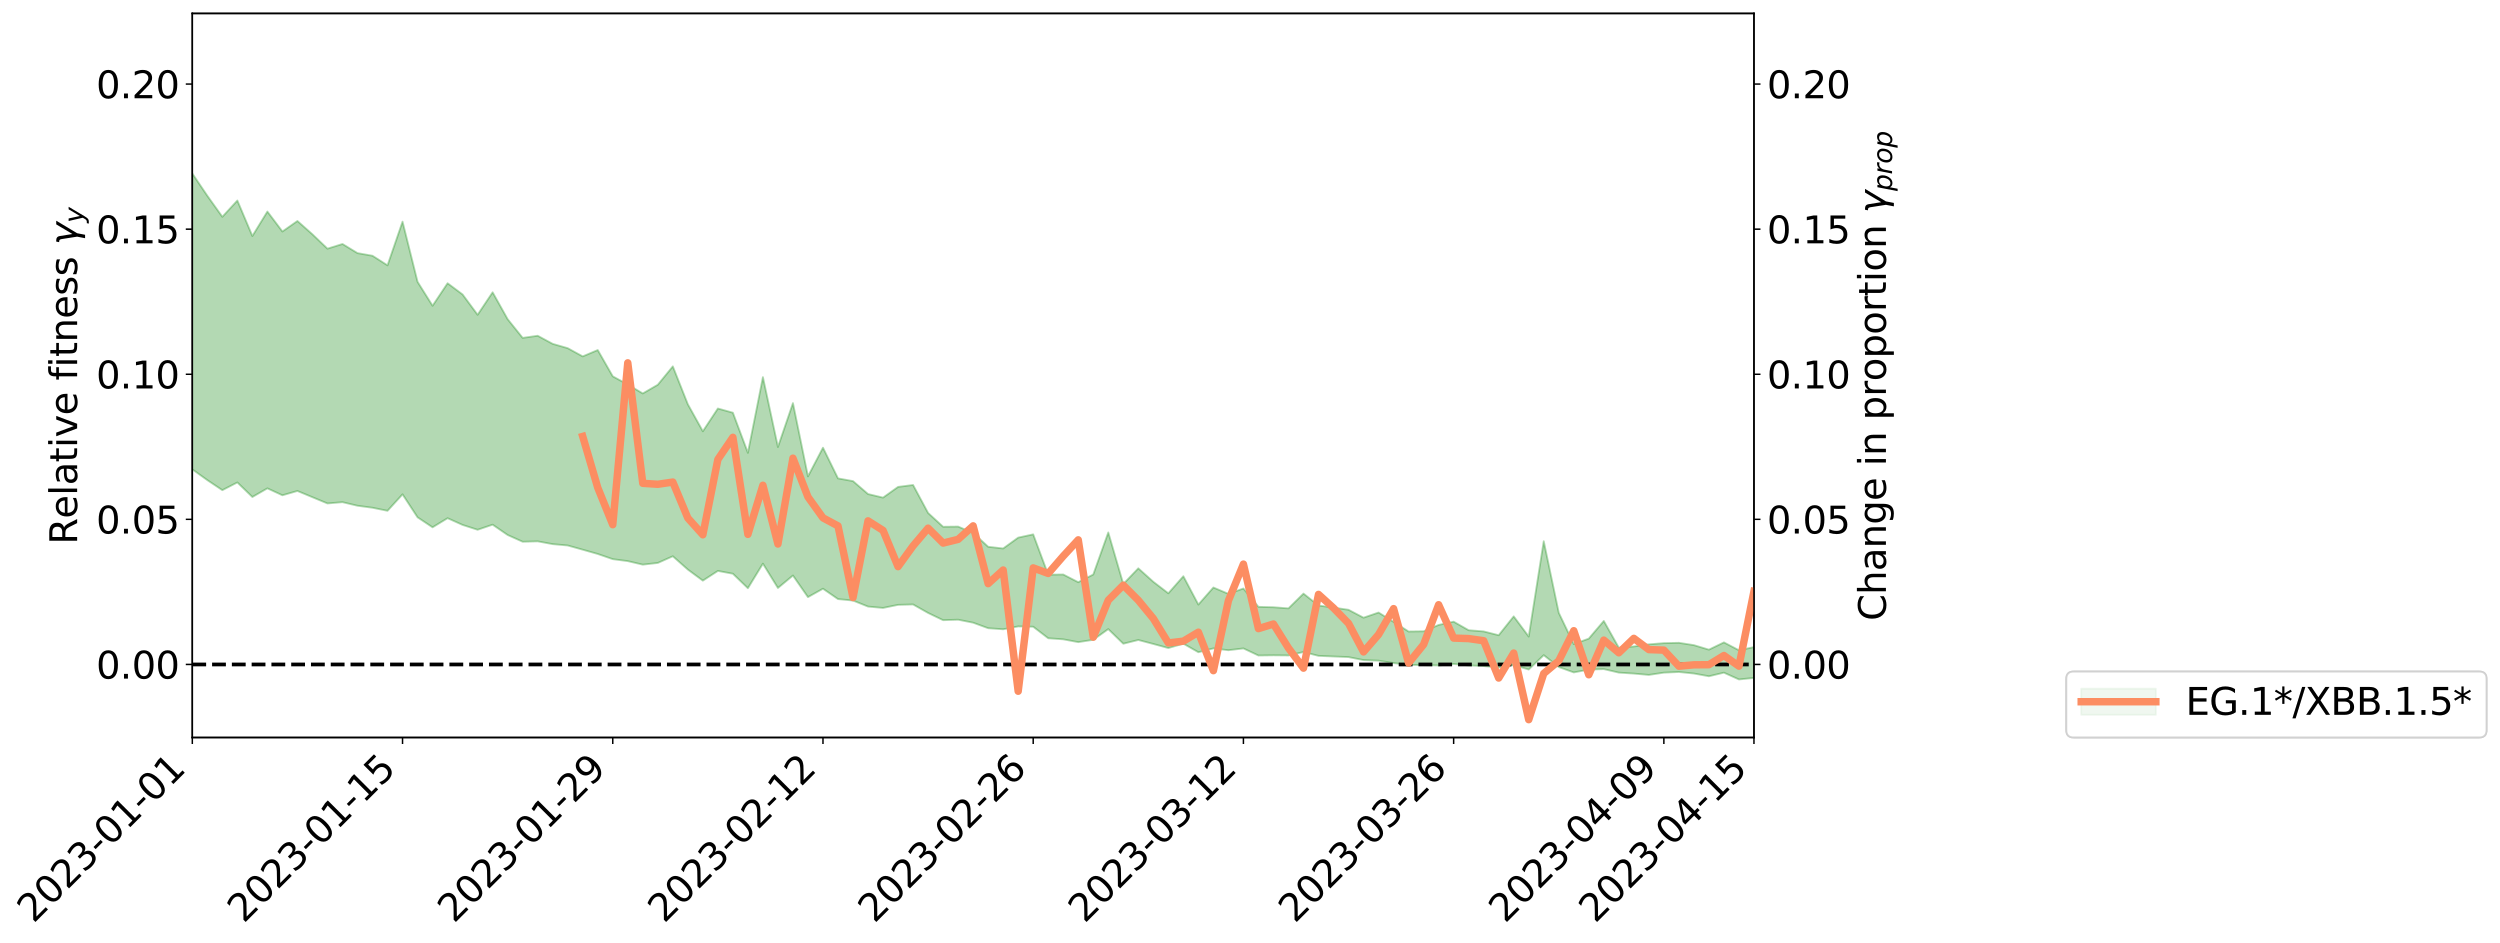 <?xml version="1.0" encoding="utf-8" standalone="no"?>
<!DOCTYPE svg PUBLIC "-//W3C//DTD SVG 1.1//EN"
  "http://www.w3.org/Graphics/SVG/1.1/DTD/svg11.dtd">
<svg xmlns:xlink="http://www.w3.org/1999/xlink" width="1339.934pt" height="505.355pt" viewBox="0 0 1339.934 505.355" xmlns="http://www.w3.org/2000/svg" version="1.1">
 <defs>
  <style type="text/css">*{stroke-linejoin: round; stroke-linecap: butt}</style>
 </defs>
 <g id="figure_1">
  <g id="patch_1">
   <path d="M 0 505.355 
L 1339.934 505.355 
L 1339.934 -0 
L 0 -0 
z
" style="fill: #ffffff"/>
  </g>
  <g id="axes_1">
   <g id="patch_2">
    <path d="M 103.075 395.28 
L 940.075 395.28 
L 940.075 7.2 
L 103.075 7.2 
z
" style="fill: #ffffff"/>
   </g>
   <g id="PolyCollection_1">
    <path d="M -4315.319 356.034 
L -4315.319 356.053 
L -4307.271 355.964 
L -4299.223 355.878 
L -4291.175 355.795 
L -4283.127 355.72 
L -4275.079 355.642 
L -4267.031 355.556 
L -4258.983 355.469 
L -4250.935 355.397 
L -4242.887 355.325 
L -4234.839 355.252 
L -4226.791 355.171 
L -4218.742 355.089 
L -4210.694 354.991 
L -4202.646 354.905 
L -4194.598 354.805 
L -4186.55 354.699 
L -4178.502 354.591 
L -4170.454 354.48 
L -4162.406 354.369 
L -4154.358 354.247 
L -4146.31 354.126 
L -4138.262 354.002 
L -4130.214 353.867 
L -4122.166 353.735 
L -4114.117 353.6 
L -4106.069 353.463 
L -4098.021 353.309 
L -4089.973 353.148 
L -4081.925 353.011 
L -4073.877 352.848 
L -4065.829 352.68 
L -4057.781 352.507 
L -4049.733 352.327 
L -4041.685 352.129 
L -4033.637 351.943 
L -4025.589 351.738 
L -4017.541 351.518 
L -4009.492 351.296 
L -4001.444 351.056 
L -3993.396 350.795 
L -3985.348 350.518 
L -3977.3 350.219 
L -3969.252 349.907 
L -3961.204 349.567 
L -3953.156 349.226 
L -3945.108 348.852 
L -3937.06 348.484 
L -3929.012 348.067 
L -3920.964 347.63 
L -3912.916 347.199 
L -3904.867 346.733 
L -3896.819 346.231 
L -3888.771 345.728 
L -3880.723 345.207 
L -3872.675 344.655 
L -3864.627 344.09 
L -3856.579 343.512 
L -3848.531 342.909 
L -3840.483 342.295 
L -3832.435 341.68 
L -3824.387 341.048 
L -3816.339 340.414 
L -3808.291 339.781 
L -3800.242 339.125 
L -3792.194 338.453 
L -3784.146 337.783 
L -3776.098 337.114 
L -3768.05 336.449 
L -3760.002 335.767 
L -3751.954 335.096 
L -3743.906 334.418 
L -3735.858 333.794 
L -3727.81 333.097 
L -3719.762 332.458 
L -3711.714 331.812 
L -3703.666 331.187 
L -3695.617 330.572 
L -3687.569 329.969 
L -3679.521 329.372 
L -3671.473 328.793 
L -3663.425 328.231 
L -3655.377 327.671 
L -3647.329 327.147 
L -3639.281 326.602 
L -3631.233 326.052 
L -3623.185 325.528 
L -3615.137 325.005 
L -3607.089 324.485 
L -3599.041 323.961 
L -3590.992 323.442 
L -3582.944 322.93 
L -3574.896 322.421 
L -3566.848 321.905 
L -3558.8 321.405 
L -3550.752 320.887 
L -3542.704 320.335 
L -3534.656 319.796 
L -3526.608 319.259 
L -3518.56 318.715 
L -3510.512 318.169 
L -3502.464 317.613 
L -3494.416 317.08 
L -3486.367 316.528 
L -3478.319 315.968 
L -3470.271 315.406 
L -3462.223 314.845 
L -3454.175 314.325 
L -3446.127 313.74 
L -3438.079 313.171 
L -3430.031 312.613 
L -3421.983 312.043 
L -3413.935 311.463 
L -3405.887 310.853 
L -3397.839 310.233 
L -3389.791 309.626 
L -3381.742 308.996 
L -3373.694 308.363 
L -3365.646 307.681 
L -3357.598 307.045 
L -3349.55 306.292 
L -3341.502 305.542 
L -3333.454 304.802 
L -3325.406 304.025 
L -3317.358 303.215 
L -3309.31 302.353 
L -3301.262 301.521 
L -3293.214 300.57 
L -3285.166 299.709 
L -3277.117 298.724 
L -3269.069 297.765 
L -3261.021 296.84 
L -3252.973 295.901 
L -3244.925 294.952 
L -3236.877 294.108 
L -3228.829 293.053 
L -3220.781 292.162 
L -3212.733 291.354 
L -3204.685 290.458 
L -3196.637 289.529 
L -3188.589 288.492 
L -3180.541 287.528 
L -3172.492 286.713 
L -3164.444 285.384 
L -3156.396 284.298 
L -3148.348 283.163 
L -3140.3 281.955 
L -3132.252 280.555 
L -3124.204 279.172 
L -3116.156 278.075 
L -3108.108 276.743 
L -3100.06 274.558 
L -3092.012 272.637 
L -3083.964 271.108 
L -3075.916 269.173 
L -3067.867 267.414 
L -3059.819 266.126 
L -3051.771 264.157 
L -3043.723 261.856 
L -3035.675 260.279 
L -3027.627 259.235 
L -3019.579 257.278 
L -3011.531 256.305 
L -3003.483 254.935 
L -2995.435 252.887 
L -2987.387 252.505 
L -2979.339 253.038 
L -2971.291 254.397 
L -2963.242 252.317 
L -2955.194 255.67 
L -2947.146 256.32 
L -2939.098 251.443 
L -2931.05 252.477 
L -2923.002 254.738 
L -2914.954 253.452 
L -2906.906 253.308 
L -2898.858 262.447 
L -2890.81 275.283 
L -2882.762 281.877 
L -2874.714 267.88 
L -2866.666 275.044 
L -2858.617 284.64 
L -2850.569 284.538 
L -2842.521 303.602 
L -2834.473 301.018 
L -2826.425 295.296 
L -2818.377 280.852 
L -2810.329 294.637 
L -2802.281 303.136 
L -2794.233 299.759 
L -2786.185 302.103 
L -2778.137 310.003 
L -2770.089 309.046 
L -2762.041 302.282 
L -2753.992 310.93 
L -2745.944 312.818 
L -2737.896 309.774 
L -2729.848 315.314 
L -2721.8 317.292 
L -2713.752 316.816 
L -2705.704 315.061 
L -2697.656 316.869 
L -2689.608 315.019 
L -2681.56 315.067 
L -2673.512 316.778 
L -2665.464 315.268 
L -2657.416 316.014 
L -2649.367 315.952 
L -2641.319 314.503 
L -2633.271 314.969 
L -2625.223 312.958 
L -2617.175 313.045 
L -2609.127 313.508 
L -2601.079 313.448 
L -2593.031 312.39 
L -2584.983 311.461 
L -2576.935 311.364 
L -2568.887 310.363 
L -2560.839 310.173 
L -2552.791 310.024 
L -2544.742 308.633 
L -2536.694 309.292 
L -2528.646 308.282 
L -2520.598 307.912 
L -2512.55 307.883 
L -2504.502 306.89 
L -2496.454 306.638 
L -2488.406 306.901 
L -2480.358 307.264 
L -2472.31 305.668 
L -2464.262 305.349 
L -2456.214 304.628 
L -2448.166 307.146 
L -2440.117 307.081 
L -2432.069 307.949 
L -2424.021 305.222 
L -2415.973 303.543 
L -2407.925 303.869 
L -2399.877 305.414 
L -2391.829 305.527 
L -2383.781 302.299 
L -2375.733 304.712 
L -2367.685 303.887 
L -2359.637 303.316 
L -2351.589 301.727 
L -2343.541 302.663 
L -2335.492 301.816 
L -2327.444 302.271 
L -2319.396 301.202 
L -2311.348 300.287 
L -2303.3 298.802 
L -2295.252 297.963 
L -2287.204 297.127 
L -2279.156 296.104 
L -2271.108 295.722 
L -2263.06 294.706 
L -2255.012 293.642 
L -2246.964 291.244 
L -2238.916 289.389 
L -2230.867 288.375 
L -2222.819 286.307 
L -2214.771 285.606 
L -2206.723 283.727 
L -2198.675 281.133 
L -2190.627 278.909 
L -2182.579 277.021 
L -2174.531 274.309 
L -2166.483 272.325 
L -2158.435 269.839 
L -2150.387 267.442 
L -2142.339 264.786 
L -2134.291 262.248 
L -2126.242 259.275 
L -2118.194 256.702 
L -2110.146 253.848 
L -2102.098 250.466 
L -2094.05 247.214 
L -2086.002 244.761 
L -2077.954 241.991 
L -2069.906 238.666 
L -2061.858 235.9 
L -2053.81 232.624 
L -2045.762 228.34 
L -2037.714 225.925 
L -2029.666 222.789 
L -2021.617 219.898 
L -2013.569 216.737 
L -2005.521 212.866 
L -1997.473 209.649 
L -1989.425 206.015 
L -1981.377 201.665 
L -1973.329 198.769 
L -1965.281 194.522 
L -1957.233 191.116 
L -1949.185 186.802 
L -1941.137 181.888 
L -1933.089 177.87 
L -1925.041 174.359 
L -1916.992 169.363 
L -1908.944 165.4 
L -1900.896 160.804 
L -1892.848 156.98 
L -1884.8 152.089 
L -1876.752 147.634 
L -1868.704 146.538 
L -1860.656 139.362 
L -1852.608 137.647 
L -1844.56 132.809 
L -1836.512 129.74 
L -1828.464 125.464 
L -1820.416 121.531 
L -1812.367 117.768 
L -1804.319 113.596 
L -1796.271 110.4 
L -1788.223 106.667 
L -1780.175 107.5 
L -1772.127 98.432 
L -1764.079 95.431 
L -1756.031 100.62 
L -1747.983 90.499 
L -1739.935 90.961 
L -1731.887 89.161 
L -1723.839 82.751 
L -1715.791 82.527 
L -1707.742 86.853 
L -1699.694 82.475 
L -1691.646 80.944 
L -1683.598 82.99 
L -1675.55 82.834 
L -1667.502 84.108 
L -1659.454 87.859 
L -1651.406 92.801 
L -1643.358 104.536 
L -1635.31 102.191 
L -1627.262 108.932 
L -1619.214 113.932 
L -1611.166 117.976 
L -1603.117 126.604 
L -1595.069 133.82 
L -1587.021 124.188 
L -1578.973 135.306 
L -1570.925 147.935 
L -1562.877 154.44 
L -1554.829 157.959 
L -1546.781 174.776 
L -1538.733 177.461 
L -1530.685 182.535 
L -1522.637 181.579 
L -1514.589 196.114 
L -1506.541 191.868 
L -1498.492 189.888 
L -1490.444 202.73 
L -1482.396 211.091 
L -1474.348 210.165 
L -1466.3 216.487 
L -1458.252 218.779 
L -1450.204 219.032 
L -1442.156 218.851 
L -1434.108 221.657 
L -1426.06 223.803 
L -1418.012 232.846 
L -1409.964 227.885 
L -1401.916 236.118 
L -1393.867 234.434 
L -1385.819 234.111 
L -1377.771 237.115 
L -1369.723 239.84 
L -1361.675 236.562 
L -1353.627 238.996 
L -1345.579 238.663 
L -1337.531 243.073 
L -1329.483 241.477 
L -1321.435 240.305 
L -1313.387 241.795 
L -1305.339 242.89 
L -1297.291 242.075 
L -1289.242 239.834 
L -1281.194 241.192 
L -1273.146 237.3 
L -1265.098 238.13 
L -1257.05 242.303 
L -1249.002 241.255 
L -1240.954 238.408 
L -1232.906 237.171 
L -1224.858 237.041 
L -1216.81 233.272 
L -1208.762 234.186 
L -1200.714 233.922 
L -1192.666 232.627 
L -1184.617 231.571 
L -1176.569 229.376 
L -1168.521 230.188 
L -1160.473 228.814 
L -1152.425 227.869 
L -1144.377 226.884 
L -1136.329 225.946 
L -1128.281 224.727 
L -1120.233 221.765 
L -1112.185 220.654 
L -1104.137 218.875 
L -1096.089 215.234 
L -1088.041 217.462 
L -1079.992 213.297 
L -1071.944 214.008 
L -1063.896 213.467 
L -1055.848 213.344 
L -1047.8 210.951 
L -1039.752 210.716 
L -1031.704 210.609 
L -1023.656 206.427 
L -1015.608 207.649 
L -1007.56 206.771 
L -999.512 207.332 
L -991.464 204.855 
L -983.416 205.66 
L -975.367 204.88 
L -967.319 201.888 
L -959.271 201.064 
L -951.223 200.287 
L -943.175 199.605 
L -935.127 198.388 
L -927.079 198.223 
L -919.031 197.311 
L -910.983 196.462 
L -902.935 196.373 
L -894.887 194.263 
L -886.839 196.067 
L -878.791 196.14 
L -870.742 194.653 
L -862.694 193.301 
L -854.646 191.091 
L -846.598 193.239 
L -838.55 193.28 
L -830.502 192.358 
L -822.454 190.974 
L -814.406 190.012 
L -806.358 189.136 
L -798.31 189.334 
L -790.262 188.764 
L -782.214 189.074 
L -774.166 187.647 
L -766.117 186.096 
L -758.069 188.602 
L -750.021 187.014 
L -741.973 186.83 
L -733.925 188.719 
L -725.877 184.585 
L -717.829 185.481 
L -709.781 186.768 
L -701.733 184.631 
L -693.685 187.321 
L -685.637 185.478 
L -677.589 183.415 
L -669.541 186.17 
L -661.492 187.114 
L -653.444 185.325 
L -645.396 186.044 
L -637.348 185.263 
L -629.3 190.227 
L -621.252 189.471 
L -613.204 189.917 
L -605.156 186.549 
L -597.108 184.832 
L -589.06 187.863 
L -581.012 191.211 
L -572.964 188.928 
L -564.916 187.226 
L -556.867 184.653 
L -548.819 184.73 
L -540.771 186.375 
L -532.723 183.984 
L -524.675 182.795 
L -516.627 186.141 
L -508.579 183.667 
L -500.531 187.001 
L -492.483 187.289 
L -484.435 181.731 
L -476.387 182.148 
L -468.339 181.853 
L -460.291 183.061 
L -452.242 185.966 
L -444.194 191.291 
L -436.146 192.799 
L -428.098 192.817 
L -420.05 197.085 
L -412.002 205.751 
L -403.954 197.015 
L -395.906 194.053 
L -387.858 197.482 
L -379.81 201.022 
L -371.762 202.108 
L -363.714 200.795 
L -355.666 207.425 
L -347.617 211.885 
L -339.569 205.371 
L -331.521 211.762 
L -323.473 208.524 
L -315.425 208.998 
L -307.377 214.697 
L -299.329 214.488 
L -291.281 219.245 
L -283.233 218.934 
L -275.185 214.004 
L -267.137 218.352 
L -259.089 218.77 
L -251.041 222.699 
L -242.992 221.731 
L -234.944 226.595 
L -226.896 222.858 
L -218.848 225.836 
L -210.8 225.955 
L -202.752 229.211 
L -194.704 223.925 
L -186.656 229.118 
L -178.608 231.146 
L -170.56 233.577 
L -162.512 236.191 
L -154.464 235.987 
L -146.416 234.826 
L -138.367 237.988 
L -130.319 240.294 
L -122.271 239.307 
L -114.223 237.276 
L -106.175 240.127 
L -98.127 242.123 
L -90.079 237.881 
L -82.031 237.287 
L -73.983 245.162 
L -65.935 247.076 
L -57.887 239.862 
L -49.839 242.806 
L -41.791 243.439 
L -33.742 244.22 
L -25.694 248.057 
L -17.646 246.306 
L -9.598 244.603 
L -1.55 247.074 
L 6.498 247.626 
L 14.546 243.821 
L 22.594 245.216 
L 30.642 244.618 
L 38.69 252.384 
L 46.738 257.568 
L 54.786 257.545 
L 62.834 251.092 
L 70.883 250.119 
L 78.931 251.363 
L 86.979 251.062 
L 95.027 257.793 
L 103.075 251.549 
L 111.123 257.336 
L 119.171 262.714 
L 127.219 258.572 
L 135.267 266.384 
L 143.315 261.735 
L 151.363 265.459 
L 159.411 263.145 
L 167.459 266.488 
L 175.508 269.834 
L 183.556 269.146 
L 191.604 271.062 
L 199.652 272.138 
L 207.7 273.773 
L 215.748 264.951 
L 223.796 277.265 
L 231.844 282.633 
L 239.892 277.733 
L 247.94 281.344 
L 255.988 283.94 
L 264.036 281.207 
L 272.084 286.739 
L 280.133 290.354 
L 288.181 290.143 
L 296.229 291.641 
L 304.277 292.364 
L 312.325 294.615 
L 320.373 296.906 
L 328.421 299.686 
L 336.469 300.748 
L 344.517 302.632 
L 352.565 301.722 
L 360.613 298.139 
L 368.661 305.265 
L 376.709 311.215 
L 384.758 305.998 
L 392.806 307.499 
L 400.854 315.269 
L 408.902 302.104 
L 416.95 315.147 
L 424.998 308.464 
L 433.046 320.041 
L 441.094 315.531 
L 449.142 321.091 
L 457.19 321.87 
L 465.238 325.106 
L 473.286 325.837 
L 481.334 324.185 
L 489.383 323.968 
L 497.431 328.525 
L 505.479 332.397 
L 513.527 332.143 
L 521.575 333.741 
L 529.623 336.697 
L 537.671 337.277 
L 545.719 335.742 
L 553.767 335.904 
L 561.815 342.084 
L 569.863 342.659 
L 577.911 344.165 
L 585.959 342.918 
L 594.008 337.175 
L 602.056 345.015 
L 610.104 343.011 
L 618.152 345.147 
L 626.2 347.334 
L 634.248 344.984 
L 642.296 349.577 
L 650.344 347.52 
L 658.392 348.505 
L 666.44 347.529 
L 674.488 351.334 
L 682.536 351.218 
L 690.584 351.307 
L 698.633 349.466 
L 706.681 351.516 
L 714.729 351.856 
L 722.777 352.183 
L 730.825 353.788 
L 738.873 354.088 
L 746.921 355.363 
L 754.969 356.406 
L 763.017 356.471 
L 771.065 356.675 
L 779.113 355.878 
L 787.161 356.641 
L 795.209 356.984 
L 803.258 357.769 
L 811.306 356.416 
L 819.354 358.856 
L 827.402 351.143 
L 835.45 357.516 
L 843.498 360.399 
L 851.546 358.887 
L 859.594 358.619 
L 867.642 360.502 
L 875.69 361.02 
L 883.738 361.739 
L 891.786 360.523 
L 899.834 360.164 
L 907.883 360.987 
L 915.931 362.459 
L 923.979 360.528 
L 932.027 364.164 
L 940.075 363.342 
L 940.075 346.83 
L 940.075 346.83 
L 932.027 348.526 
L 923.979 344.302 
L 915.931 348.208 
L 907.883 345.78 
L 899.834 344.533 
L 891.786 344.717 
L 883.738 345.357 
L 875.69 346.492 
L 867.642 347.162 
L 859.594 332.813 
L 851.546 342.289 
L 843.498 345.23 
L 835.45 328.42 
L 827.402 290.091 
L 819.354 341.183 
L 811.306 330.37 
L 803.258 340.473 
L 795.209 338.429 
L 787.161 337.781 
L 779.113 333.203 
L 771.065 334.96 
L 763.017 338.361 
L 754.969 338.48 
L 746.921 333.316 
L 738.873 328.296 
L 730.825 331.072 
L 722.777 326.831 
L 714.729 325.66 
L 706.681 324.541 
L 698.633 318.156 
L 690.584 326.082 
L 682.536 325.47 
L 674.488 325.255 
L 666.44 315.42 
L 658.392 318.299 
L 650.344 314.887 
L 642.296 324.047 
L 634.248 308.846 
L 626.2 318.001 
L 618.152 311.833 
L 610.104 304.612 
L 602.056 313.024 
L 594.008 285.382 
L 585.959 307.927 
L 577.911 312.049 
L 569.863 307.912 
L 561.815 308.022 
L 553.767 286.409 
L 545.719 288.152 
L 537.671 293.974 
L 529.623 293.057 
L 521.575 285.644 
L 513.527 282.24 
L 505.479 282.346 
L 497.431 274.932 
L 489.383 259.941 
L 481.334 260.976 
L 473.286 266.714 
L 465.238 264.793 
L 457.19 257.868 
L 449.142 256.407 
L 441.094 239.956 
L 433.046 255.343 
L 424.998 216.055 
L 416.95 239.582 
L 408.902 202.148 
L 400.854 242.706 
L 392.806 221.197 
L 384.758 218.951 
L 376.709 231.159 
L 368.661 216.671 
L 360.613 196.375 
L 352.565 206.217 
L 344.517 210.884 
L 336.469 206.117 
L 328.421 201.711 
L 320.373 187.616 
L 312.325 191.029 
L 304.277 186.615 
L 296.229 184.295 
L 288.181 179.953 
L 280.133 181.101 
L 272.084 171.071 
L 264.036 156.666 
L 255.988 168.72 
L 247.94 157.827 
L 239.892 151.813 
L 231.844 163.887 
L 223.796 151.043 
L 215.748 118.805 
L 207.7 142.218 
L 199.652 137.085 
L 191.604 135.664 
L 183.556 130.769 
L 175.508 133.286 
L 167.459 125.595 
L 159.411 118.45 
L 151.363 124.084 
L 143.315 113.387 
L 135.267 126.507 
L 127.219 107.479 
L 119.171 116.204 
L 111.123 104.928 
L 103.075 92.996 
L 95.027 106.906 
L 86.979 90.899 
L 78.931 92.622 
L 70.883 90.597 
L 62.834 93.223 
L 54.786 106.702 
L 46.738 108.625 
L 38.69 97.778 
L 30.642 78.63 
L 22.594 80.31 
L 14.546 79.577 
L 6.498 88.439 
L -1.55 86.746 
L -9.598 81.562 
L -17.646 86.646 
L -25.694 88.702 
L -33.742 81.315 
L -41.791 81.466 
L -49.839 79.855 
L -57.887 74.849 
L -65.935 91.292 
L -73.983 84.835 
L -82.031 71.746 
L -90.079 74.924 
L -98.127 82.165 
L -106.175 78.443 
L -114.223 74.084 
L -122.271 80.492 
L -130.319 84.83 
L -138.367 77.096 
L -146.416 73.369 
L -154.464 76.783 
L -162.512 72.827 
L -170.56 72.961 
L -178.608 68.256 
L -186.656 66.323 
L -194.704 57.903 
L -202.752 66.878 
L -210.8 62.48 
L -218.848 63.606 
L -226.896 61.239 
L -234.944 65.914 
L -242.992 58.393 
L -251.041 62.323 
L -259.089 56.102 
L -267.137 56.605 
L -275.185 50.916 
L -283.233 55.682 
L -291.281 59.214 
L -299.329 55.349 
L -307.377 54.579 
L -315.425 47.735 
L -323.473 48.797 
L -331.521 51.101 
L -339.569 43.889 
L -347.617 51.166 
L -355.666 48.059 
L -363.714 38.548 
L -371.762 42.119 
L -379.81 40.852 
L -387.858 36.559 
L -395.906 34.041 
L -403.954 38.368 
L -412.002 52.342 
L -420.05 42.075 
L -428.098 36.137 
L -436.146 36.555 
L -444.194 35.027 
L -452.242 30.08 
L -460.291 27.662 
L -468.339 24.198 
L -476.387 28.529 
L -484.435 29.543 
L -492.483 36.457 
L -500.531 37.382 
L -508.579 34.716 
L -516.627 39.279 
L -524.675 35.702 
L -532.723 39.395 
L -540.771 42.398 
L -548.819 43.083 
L -556.867 42.859 
L -564.916 47.782 
L -572.964 50.469 
L -581.012 53.135 
L -589.06 51.454 
L -597.108 49.094 
L -605.156 51.679 
L -613.204 54.713 
L -621.252 55.415 
L -629.3 58.455 
L -637.348 53.278 
L -645.396 55.272 
L -653.444 54.754 
L -661.492 56.262 
L -669.541 55.139 
L -677.589 53.492 
L -685.637 57.503 
L -693.685 59.204 
L -701.733 56.26 
L -709.781 59.345 
L -717.829 56.842 
L -725.877 58.22 
L -733.925 62.857 
L -741.973 61.088 
L -750.021 62.144 
L -758.069 63.909 
L -766.117 61.423 
L -774.166 62.911 
L -782.214 65.217 
L -790.262 64.999 
L -798.31 66.205 
L -806.358 66.254 
L -814.406 67.238 
L -822.454 68.547 
L -830.502 70.074 
L -838.55 70.757 
L -846.598 71.323 
L -854.646 66.772 
L -862.694 71.371 
L -870.742 72.76 
L -878.791 74.174 
L -886.839 73.178 
L -894.887 72.321 
L -902.935 74.636 
L -910.983 74.747 
L -919.031 76.033 
L -927.079 76.549 
L -935.127 76.788 
L -943.175 77.176 
L -951.223 78.389 
L -959.271 79.553 
L -967.319 80.984 
L -975.367 84.572 
L -983.416 85.414 
L -991.464 84.309 
L -999.512 87.328 
L -1007.56 86.291 
L -1015.608 87.683 
L -1023.656 85.302 
L -1031.704 91.672 
L -1039.752 91.539 
L -1047.8 92.331 
L -1055.848 95.247 
L -1063.896 95.64 
L -1071.944 96.702 
L -1079.992 95.648 
L -1088.041 100.909 
L -1096.089 99.39 
L -1104.137 104.245 
L -1112.185 107.192 
L -1120.233 109.253 
L -1128.281 113.599 
L -1136.329 116.259 
L -1144.377 117.414 
L -1152.425 119.766 
L -1160.473 121.213 
L -1168.521 123.876 
L -1176.569 123.538 
L -1184.617 127.52 
L -1192.666 130.265 
L -1200.714 132.426 
L -1208.762 133.822 
L -1216.81 134.358 
L -1224.858 139.351 
L -1232.906 140.839 
L -1240.954 144.065 
L -1249.002 147.881 
L -1257.05 149.849 
L -1265.098 147.256 
L -1273.146 148.387 
L -1281.194 153.246 
L -1289.242 153.837 
L -1297.291 156.876 
L -1305.339 158.75 
L -1313.387 159.27 
L -1321.435 160.282 
L -1329.483 162.037 
L -1337.531 164.543 
L -1345.579 161.553 
L -1353.627 163.506 
L -1361.675 162.947 
L -1369.723 166.61 
L -1377.771 166.689 
L -1385.819 164.843 
L -1393.867 166.583 
L -1401.916 168.901 
L -1409.964 163.396 
L -1418.012 169.051 
L -1426.06 162.788 
L -1434.108 162.569 
L -1442.156 161.704 
L -1450.204 163.61 
L -1458.252 164.444 
L -1466.3 163.457 
L -1474.348 159.816 
L -1482.396 162.88 
L -1490.444 156.041 
L -1498.492 148.565 
L -1506.541 150.906 
L -1514.589 154.627 
L -1522.637 145.1 
L -1530.685 145.994 
L -1538.733 143.077 
L -1546.781 141.227 
L -1554.829 128.271 
L -1562.877 126.874 
L -1570.925 121.611 
L -1578.973 110.913 
L -1587.021 103.54 
L -1595.069 112.371 
L -1603.117 107.598 
L -1611.166 101.228 
L -1619.214 97.673 
L -1627.262 92.923 
L -1635.31 86.103 
L -1643.358 88.955 
L -1651.406 76.836 
L -1659.454 72.241 
L -1667.502 68.164 
L -1675.55 66.788 
L -1683.598 67.033 
L -1691.646 64.913 
L -1699.694 67.032 
L -1707.742 71.685 
L -1715.791 66.617 
L -1723.839 66.881 
L -1731.887 74.31 
L -1739.935 76.233 
L -1747.983 75.456 
L -1756.031 87.422 
L -1764.079 80.807 
L -1772.127 84.464 
L -1780.175 94.824 
L -1788.223 93.705 
L -1796.271 98.132 
L -1804.319 101.681 
L -1812.367 106.597 
L -1820.416 110.811 
L -1828.464 114.605 
L -1836.512 118.802 
L -1844.56 121.853 
L -1852.608 126.421 
L -1860.656 128.111 
L -1868.704 135.385 
L -1876.752 136.126 
L -1884.8 140.433 
L -1892.848 145.076 
L -1900.896 148.758 
L -1908.944 153.13 
L -1916.992 156.999 
L -1925.041 161.811 
L -1933.089 165.259 
L -1941.137 169.086 
L -1949.185 173.833 
L -1957.233 178.052 
L -1965.281 181.159 
L -1973.329 185.156 
L -1981.377 188.032 
L -1989.425 192.106 
L -1997.473 195.559 
L -2005.521 198.538 
L -2013.569 202.21 
L -2021.617 205.225 
L -2029.666 207.855 
L -2037.714 210.767 
L -2045.762 212.943 
L -2053.81 216.964 
L -2061.858 219.946 
L -2069.906 222.66 
L -2077.954 225.77 
L -2086.002 227.978 
L -2094.05 230.784 
L -2102.098 233.731 
L -2110.146 236.891 
L -2118.194 239.47 
L -2126.242 242.035 
L -2134.291 244.583 
L -2142.339 247.265 
L -2150.387 249.891 
L -2158.435 252.175 
L -2166.483 254.581 
L -2174.531 256.506 
L -2182.579 259.146 
L -2190.627 261.063 
L -2198.675 263.209 
L -2206.723 265.805 
L -2214.771 267.593 
L -2222.819 268.157 
L -2230.867 270.28 
L -2238.916 271.37 
L -2246.964 273.281 
L -2255.012 275.65 
L -2263.06 276.839 
L -2271.108 277.926 
L -2279.156 278.144 
L -2287.204 279.227 
L -2295.252 279.972 
L -2303.3 280.708 
L -2311.348 282.227 
L -2319.396 283.164 
L -2327.444 284.378 
L -2335.492 283.657 
L -2343.541 284.388 
L -2351.589 283.311 
L -2359.637 285.1 
L -2367.685 285.426 
L -2375.733 286.696 
L -2383.781 283.951 
L -2391.829 287.393 
L -2399.877 287.188 
L -2407.925 285.333 
L -2415.973 284.892 
L -2424.021 286.64 
L -2432.069 289.772 
L -2440.117 288.658 
L -2448.166 288.636 
L -2456.214 285.607 
L -2464.262 285.833 
L -2472.31 286.558 
L -2480.358 288.372 
L -2488.406 287.847 
L -2496.454 287.415 
L -2504.502 287.621 
L -2512.55 288.717 
L -2520.598 288.485 
L -2528.646 289.005 
L -2536.694 290.181 
L -2544.742 289.287 
L -2552.791 290.88 
L -2560.839 291.045 
L -2568.887 291.255 
L -2576.935 292.393 
L -2584.983 292.454 
L -2593.031 293.663 
L -2601.079 294.973 
L -2609.127 295.09 
L -2617.175 294.669 
L -2625.223 294.386 
L -2633.271 296.963 
L -2641.319 296.531 
L -2649.367 298.367 
L -2657.416 298.509 
L -2665.464 298.003 
L -2673.512 299.5 
L -2681.56 297.967 
L -2689.608 298.207 
L -2697.656 300.274 
L -2705.704 298.782 
L -2713.752 300.853 
L -2721.8 301.39 
L -2729.848 299.787 
L -2737.896 294.499 
L -2745.944 297.786 
L -2753.992 296.007 
L -2762.041 288.231 
L -2770.089 294.722 
L -2778.137 295.981 
L -2786.185 288.866 
L -2794.233 286.714 
L -2802.281 290.409 
L -2810.329 282.537 
L -2818.377 269.406 
L -2826.425 283.677 
L -2834.473 289.319 
L -2842.521 292.168 
L -2850.569 274.115 
L -2858.617 274.455 
L -2866.666 265.184 
L -2874.714 258.095 
L -2882.762 272.561 
L -2890.81 266.182 
L -2898.858 253.418 
L -2906.906 244.281 
L -2914.954 244.744 
L -2923.002 246.389 
L -2931.05 244.352 
L -2939.098 243.555 
L -2947.146 248.896 
L -2955.194 248.44 
L -2963.242 245.261 
L -2971.291 247.66 
L -2979.339 246.533 
L -2987.387 246.231 
L -2995.435 246.927 
L -3003.483 249.24 
L -3011.531 250.893 
L -3019.579 252.097 
L -3027.627 254.33 
L -3035.675 255.591 
L -3043.723 257.395 
L -3051.771 259.912 
L -3059.819 262.161 
L -3067.867 263.637 
L -3075.916 265.454 
L -3083.964 267.372 
L -3092.012 268.778 
L -3100.06 270.697 
L -3108.108 272.92 
L -3116.156 274.212 
L -3124.204 275.207 
L -3132.252 276.593 
L -3140.3 277.955 
L -3148.348 279.174 
L -3156.396 280.314 
L -3164.444 281.384 
L -3172.492 282.817 
L -3180.541 283.527 
L -3188.589 284.52 
L -3196.637 285.565 
L -3204.685 286.51 
L -3212.733 287.413 
L -3220.781 288.18 
L -3228.829 289.038 
L -3236.877 290.166 
L -3244.925 290.942 
L -3252.973 291.895 
L -3261.021 292.809 
L -3269.069 293.743 
L -3277.117 294.702 
L -3285.166 295.702 
L -3293.214 296.55 
L -3301.262 297.526 
L -3309.31 298.373 
L -3317.358 299.25 
L -3325.406 300.055 
L -3333.454 300.851 
L -3341.502 301.611 
L -3349.55 302.391 
L -3357.598 303.214 
L -3365.646 303.843 
L -3373.694 304.607 
L -3381.742 305.274 
L -3389.791 305.933 
L -3397.839 306.551 
L -3405.887 307.239 
L -3413.935 307.895 
L -3421.983 308.519 
L -3430.031 309.148 
L -3438.079 309.761 
L -3446.127 310.4 
L -3454.175 311.093 
L -3462.223 311.625 
L -3470.271 312.263 
L -3478.319 312.906 
L -3486.367 313.553 
L -3494.416 314.182 
L -3502.464 314.773 
L -3510.512 315.42 
L -3518.56 316.055 
L -3526.608 316.69 
L -3534.656 317.318 
L -3542.704 317.958 
L -3550.752 318.613 
L -3558.8 319.227 
L -3566.848 319.821 
L -3574.896 320.436 
L -3582.944 321.04 
L -3590.992 321.651 
L -3599.041 322.263 
L -3607.089 322.875 
L -3615.137 323.483 
L -3623.185 324.092 
L -3631.233 324.687 
L -3639.281 325.319 
L -3647.329 325.935 
L -3655.377 326.518 
L -3663.425 327.132 
L -3671.473 327.744 
L -3679.521 328.377 
L -3687.569 329.021 
L -3695.617 329.66 
L -3703.666 330.312 
L -3711.714 330.972 
L -3719.762 331.654 
L -3727.81 332.324 
L -3735.858 333.061 
L -3743.906 333.709 
L -3751.954 334.42 
L -3760.002 335.119 
L -3768.05 335.831 
L -3776.098 336.521 
L -3784.146 337.216 
L -3792.194 337.911 
L -3800.242 338.602 
L -3808.291 339.274 
L -3816.339 339.922 
L -3824.387 340.572 
L -3832.435 341.226 
L -3840.483 341.858 
L -3848.531 342.498 
L -3856.579 343.126 
L -3864.627 343.722 
L -3872.675 344.309 
L -3880.723 344.882 
L -3888.771 345.42 
L -3896.819 345.939 
L -3904.867 346.465 
L -3912.916 346.944 
L -3920.964 347.386 
L -3929.012 347.842 
L -3937.06 348.273 
L -3945.108 348.648 
L -3953.156 349.032 
L -3961.204 349.38 
L -3969.252 349.732 
L -3977.3 350.049 
L -3985.348 350.355 
L -3993.396 350.637 
L -4001.444 350.903 
L -4009.492 351.143 
L -4017.541 351.365 
L -4025.589 351.59 
L -4033.637 351.798 
L -4041.685 351.983 
L -4049.733 352.188 
L -4057.781 352.369 
L -4065.829 352.543 
L -4073.877 352.713 
L -4081.925 352.88 
L -4089.973 353.013 
L -4098.021 353.182 
L -4106.069 353.342 
L -4114.117 353.48 
L -4122.166 353.618 
L -4130.214 353.753 
L -4138.262 353.894 
L -4146.31 354.02 
L -4154.358 354.145 
L -4162.406 354.272 
L -4170.454 354.386 
L -4178.502 354.502 
L -4186.55 354.614 
L -4194.598 354.73 
L -4202.646 354.838 
L -4210.694 354.925 
L -4218.742 355.034 
L -4226.791 355.123 
L -4234.839 355.211 
L -4242.887 355.289 
L -4250.935 355.368 
L -4258.983 355.444 
L -4267.031 355.543 
L -4275.079 355.632 
L -4283.127 355.707 
L -4291.175 355.779 
L -4299.223 355.859 
L -4307.271 355.943 
L -4315.319 356.034 
z
" clip-path="url(#p923998945e)" style="fill: #008000; fill-opacity: 0.3; stroke: #008000; stroke-opacity: 0.3"/>
   </g>
   <g id="matplotlib.axis_1">
    <g id="xtick_1">
     <g id="line2d_1">
      <defs>
       <path id="m0763b41f03" d="M 0 0 
L 0 3.5 
" style="stroke: #000000; stroke-width: 0.8"/>
      </defs>
      <g>
       <use xlink:href="#m0763b41f03" x="103.075" y="395.28" style="stroke: #000000; stroke-width: 0.8"/>
      </g>
     </g>
     <g id="text_1">
      <!-- 2023-01-01 -->
      <g transform="translate(17.946 495.214) rotate(-45) scale(0.2 -0.2)">
       <defs>
        <path id="DejaVuSans-32" d="M 1228 531 
L 3431 531 
L 3431 0 
L 469 0 
L 469 531 
Q 828 903 1448 1529 
Q 2069 2156 2228 2338 
Q 2531 2678 2651 2914 
Q 2772 3150 2772 3378 
Q 2772 3750 2511 3984 
Q 2250 4219 1831 4219 
Q 1534 4219 1204 4116 
Q 875 4013 500 3803 
L 500 4441 
Q 881 4594 1212 4672 
Q 1544 4750 1819 4750 
Q 2544 4750 2975 4387 
Q 3406 4025 3406 3419 
Q 3406 3131 3298 2873 
Q 3191 2616 2906 2266 
Q 2828 2175 2409 1742 
Q 1991 1309 1228 531 
z
" transform="scale(0.016)"/>
        <path id="DejaVuSans-30" d="M 2034 4250 
Q 1547 4250 1301 3770 
Q 1056 3291 1056 2328 
Q 1056 1369 1301 889 
Q 1547 409 2034 409 
Q 2525 409 2770 889 
Q 3016 1369 3016 2328 
Q 3016 3291 2770 3770 
Q 2525 4250 2034 4250 
z
M 2034 4750 
Q 2819 4750 3233 4129 
Q 3647 3509 3647 2328 
Q 3647 1150 3233 529 
Q 2819 -91 2034 -91 
Q 1250 -91 836 529 
Q 422 1150 422 2328 
Q 422 3509 836 4129 
Q 1250 4750 2034 4750 
z
" transform="scale(0.016)"/>
        <path id="DejaVuSans-33" d="M 2597 2516 
Q 3050 2419 3304 2112 
Q 3559 1806 3559 1356 
Q 3559 666 3084 287 
Q 2609 -91 1734 -91 
Q 1441 -91 1130 -33 
Q 819 25 488 141 
L 488 750 
Q 750 597 1062 519 
Q 1375 441 1716 441 
Q 2309 441 2620 675 
Q 2931 909 2931 1356 
Q 2931 1769 2642 2001 
Q 2353 2234 1838 2234 
L 1294 2234 
L 1294 2753 
L 1863 2753 
Q 2328 2753 2575 2939 
Q 2822 3125 2822 3475 
Q 2822 3834 2567 4026 
Q 2313 4219 1838 4219 
Q 1578 4219 1281 4162 
Q 984 4106 628 3988 
L 628 4550 
Q 988 4650 1302 4700 
Q 1616 4750 1894 4750 
Q 2613 4750 3031 4423 
Q 3450 4097 3450 3541 
Q 3450 3153 3228 2886 
Q 3006 2619 2597 2516 
z
" transform="scale(0.016)"/>
        <path id="DejaVuSans-2d" d="M 313 2009 
L 1997 2009 
L 1997 1497 
L 313 1497 
L 313 2009 
z
" transform="scale(0.016)"/>
        <path id="DejaVuSans-31" d="M 794 531 
L 1825 531 
L 1825 4091 
L 703 3866 
L 703 4441 
L 1819 4666 
L 2450 4666 
L 2450 531 
L 3481 531 
L 3481 0 
L 794 0 
L 794 531 
z
" transform="scale(0.016)"/>
       </defs>
       <use xlink:href="#DejaVuSans-32"/>
       <use xlink:href="#DejaVuSans-30" x="63.623"/>
       <use xlink:href="#DejaVuSans-32" x="127.246"/>
       <use xlink:href="#DejaVuSans-33" x="190.869"/>
       <use xlink:href="#DejaVuSans-2d" x="254.492"/>
       <use xlink:href="#DejaVuSans-30" x="290.576"/>
       <use xlink:href="#DejaVuSans-31" x="354.199"/>
       <use xlink:href="#DejaVuSans-2d" x="417.822"/>
       <use xlink:href="#DejaVuSans-30" x="453.906"/>
       <use xlink:href="#DejaVuSans-31" x="517.529"/>
      </g>
     </g>
    </g>
    <g id="xtick_2">
     <g id="line2d_2">
      <g>
       <use xlink:href="#m0763b41f03" x="215.748" y="395.28" style="stroke: #000000; stroke-width: 0.8"/>
      </g>
     </g>
     <g id="text_2">
      <!-- 2023-01-15 -->
      <g transform="translate(130.619 495.214) rotate(-45) scale(0.2 -0.2)">
       <defs>
        <path id="DejaVuSans-35" d="M 691 4666 
L 3169 4666 
L 3169 4134 
L 1269 4134 
L 1269 2991 
Q 1406 3038 1543 3061 
Q 1681 3084 1819 3084 
Q 2600 3084 3056 2656 
Q 3513 2228 3513 1497 
Q 3513 744 3044 326 
Q 2575 -91 1722 -91 
Q 1428 -91 1123 -41 
Q 819 9 494 109 
L 494 744 
Q 775 591 1075 516 
Q 1375 441 1709 441 
Q 2250 441 2565 725 
Q 2881 1009 2881 1497 
Q 2881 1984 2565 2268 
Q 2250 2553 1709 2553 
Q 1456 2553 1204 2497 
Q 953 2441 691 2322 
L 691 4666 
z
" transform="scale(0.016)"/>
       </defs>
       <use xlink:href="#DejaVuSans-32"/>
       <use xlink:href="#DejaVuSans-30" x="63.623"/>
       <use xlink:href="#DejaVuSans-32" x="127.246"/>
       <use xlink:href="#DejaVuSans-33" x="190.869"/>
       <use xlink:href="#DejaVuSans-2d" x="254.492"/>
       <use xlink:href="#DejaVuSans-30" x="290.576"/>
       <use xlink:href="#DejaVuSans-31" x="354.199"/>
       <use xlink:href="#DejaVuSans-2d" x="417.822"/>
       <use xlink:href="#DejaVuSans-31" x="453.906"/>
       <use xlink:href="#DejaVuSans-35" x="517.529"/>
      </g>
     </g>
    </g>
    <g id="xtick_3">
     <g id="line2d_3">
      <g>
       <use xlink:href="#m0763b41f03" x="328.421" y="395.28" style="stroke: #000000; stroke-width: 0.8"/>
      </g>
     </g>
     <g id="text_3">
      <!-- 2023-01-29 -->
      <g transform="translate(243.292 495.214) rotate(-45) scale(0.2 -0.2)">
       <defs>
        <path id="DejaVuSans-39" d="M 703 97 
L 703 672 
Q 941 559 1184 500 
Q 1428 441 1663 441 
Q 2288 441 2617 861 
Q 2947 1281 2994 2138 
Q 2813 1869 2534 1725 
Q 2256 1581 1919 1581 
Q 1219 1581 811 2004 
Q 403 2428 403 3163 
Q 403 3881 828 4315 
Q 1253 4750 1959 4750 
Q 2769 4750 3195 4129 
Q 3622 3509 3622 2328 
Q 3622 1225 3098 567 
Q 2575 -91 1691 -91 
Q 1453 -91 1209 -44 
Q 966 3 703 97 
z
M 1959 2075 
Q 2384 2075 2632 2365 
Q 2881 2656 2881 3163 
Q 2881 3666 2632 3958 
Q 2384 4250 1959 4250 
Q 1534 4250 1286 3958 
Q 1038 3666 1038 3163 
Q 1038 2656 1286 2365 
Q 1534 2075 1959 2075 
z
" transform="scale(0.016)"/>
       </defs>
       <use xlink:href="#DejaVuSans-32"/>
       <use xlink:href="#DejaVuSans-30" x="63.623"/>
       <use xlink:href="#DejaVuSans-32" x="127.246"/>
       <use xlink:href="#DejaVuSans-33" x="190.869"/>
       <use xlink:href="#DejaVuSans-2d" x="254.492"/>
       <use xlink:href="#DejaVuSans-30" x="290.576"/>
       <use xlink:href="#DejaVuSans-31" x="354.199"/>
       <use xlink:href="#DejaVuSans-2d" x="417.822"/>
       <use xlink:href="#DejaVuSans-32" x="453.906"/>
       <use xlink:href="#DejaVuSans-39" x="517.529"/>
      </g>
     </g>
    </g>
    <g id="xtick_4">
     <g id="line2d_4">
      <g>
       <use xlink:href="#m0763b41f03" x="441.094" y="395.28" style="stroke: #000000; stroke-width: 0.8"/>
      </g>
     </g>
     <g id="text_4">
      <!-- 2023-02-12 -->
      <g transform="translate(355.965 495.214) rotate(-45) scale(0.2 -0.2)">
       <use xlink:href="#DejaVuSans-32"/>
       <use xlink:href="#DejaVuSans-30" x="63.623"/>
       <use xlink:href="#DejaVuSans-32" x="127.246"/>
       <use xlink:href="#DejaVuSans-33" x="190.869"/>
       <use xlink:href="#DejaVuSans-2d" x="254.492"/>
       <use xlink:href="#DejaVuSans-30" x="290.576"/>
       <use xlink:href="#DejaVuSans-32" x="354.199"/>
       <use xlink:href="#DejaVuSans-2d" x="417.822"/>
       <use xlink:href="#DejaVuSans-31" x="453.906"/>
       <use xlink:href="#DejaVuSans-32" x="517.529"/>
      </g>
     </g>
    </g>
    <g id="xtick_5">
     <g id="line2d_5">
      <g>
       <use xlink:href="#m0763b41f03" x="553.767" y="395.28" style="stroke: #000000; stroke-width: 0.8"/>
      </g>
     </g>
     <g id="text_5">
      <!-- 2023-02-26 -->
      <g transform="translate(468.638 495.214) rotate(-45) scale(0.2 -0.2)">
       <defs>
        <path id="DejaVuSans-36" d="M 2113 2584 
Q 1688 2584 1439 2293 
Q 1191 2003 1191 1497 
Q 1191 994 1439 701 
Q 1688 409 2113 409 
Q 2538 409 2786 701 
Q 3034 994 3034 1497 
Q 3034 2003 2786 2293 
Q 2538 2584 2113 2584 
z
M 3366 4563 
L 3366 3988 
Q 3128 4100 2886 4159 
Q 2644 4219 2406 4219 
Q 1781 4219 1451 3797 
Q 1122 3375 1075 2522 
Q 1259 2794 1537 2939 
Q 1816 3084 2150 3084 
Q 2853 3084 3261 2657 
Q 3669 2231 3669 1497 
Q 3669 778 3244 343 
Q 2819 -91 2113 -91 
Q 1303 -91 875 529 
Q 447 1150 447 2328 
Q 447 3434 972 4092 
Q 1497 4750 2381 4750 
Q 2619 4750 2861 4703 
Q 3103 4656 3366 4563 
z
" transform="scale(0.016)"/>
       </defs>
       <use xlink:href="#DejaVuSans-32"/>
       <use xlink:href="#DejaVuSans-30" x="63.623"/>
       <use xlink:href="#DejaVuSans-32" x="127.246"/>
       <use xlink:href="#DejaVuSans-33" x="190.869"/>
       <use xlink:href="#DejaVuSans-2d" x="254.492"/>
       <use xlink:href="#DejaVuSans-30" x="290.576"/>
       <use xlink:href="#DejaVuSans-32" x="354.199"/>
       <use xlink:href="#DejaVuSans-2d" x="417.822"/>
       <use xlink:href="#DejaVuSans-32" x="453.906"/>
       <use xlink:href="#DejaVuSans-36" x="517.529"/>
      </g>
     </g>
    </g>
    <g id="xtick_6">
     <g id="line2d_6">
      <g>
       <use xlink:href="#m0763b41f03" x="666.44" y="395.28" style="stroke: #000000; stroke-width: 0.8"/>
      </g>
     </g>
     <g id="text_6">
      <!-- 2023-03-12 -->
      <g transform="translate(581.311 495.214) rotate(-45) scale(0.2 -0.2)">
       <use xlink:href="#DejaVuSans-32"/>
       <use xlink:href="#DejaVuSans-30" x="63.623"/>
       <use xlink:href="#DejaVuSans-32" x="127.246"/>
       <use xlink:href="#DejaVuSans-33" x="190.869"/>
       <use xlink:href="#DejaVuSans-2d" x="254.492"/>
       <use xlink:href="#DejaVuSans-30" x="290.576"/>
       <use xlink:href="#DejaVuSans-33" x="354.199"/>
       <use xlink:href="#DejaVuSans-2d" x="417.822"/>
       <use xlink:href="#DejaVuSans-31" x="453.906"/>
       <use xlink:href="#DejaVuSans-32" x="517.529"/>
      </g>
     </g>
    </g>
    <g id="xtick_7">
     <g id="line2d_7">
      <g>
       <use xlink:href="#m0763b41f03" x="779.113" y="395.28" style="stroke: #000000; stroke-width: 0.8"/>
      </g>
     </g>
     <g id="text_7">
      <!-- 2023-03-26 -->
      <g transform="translate(693.984 495.214) rotate(-45) scale(0.2 -0.2)">
       <use xlink:href="#DejaVuSans-32"/>
       <use xlink:href="#DejaVuSans-30" x="63.623"/>
       <use xlink:href="#DejaVuSans-32" x="127.246"/>
       <use xlink:href="#DejaVuSans-33" x="190.869"/>
       <use xlink:href="#DejaVuSans-2d" x="254.492"/>
       <use xlink:href="#DejaVuSans-30" x="290.576"/>
       <use xlink:href="#DejaVuSans-33" x="354.199"/>
       <use xlink:href="#DejaVuSans-2d" x="417.822"/>
       <use xlink:href="#DejaVuSans-32" x="453.906"/>
       <use xlink:href="#DejaVuSans-36" x="517.529"/>
      </g>
     </g>
    </g>
    <g id="xtick_8">
     <g id="line2d_8">
      <g>
       <use xlink:href="#m0763b41f03" x="891.786" y="395.28" style="stroke: #000000; stroke-width: 0.8"/>
      </g>
     </g>
     <g id="text_8">
      <!-- 2023-04-09 -->
      <g transform="translate(806.657 495.214) rotate(-45) scale(0.2 -0.2)">
       <defs>
        <path id="DejaVuSans-34" d="M 2419 4116 
L 825 1625 
L 2419 1625 
L 2419 4116 
z
M 2253 4666 
L 3047 4666 
L 3047 1625 
L 3713 1625 
L 3713 1100 
L 3047 1100 
L 3047 0 
L 2419 0 
L 2419 1100 
L 313 1100 
L 313 1709 
L 2253 4666 
z
" transform="scale(0.016)"/>
       </defs>
       <use xlink:href="#DejaVuSans-32"/>
       <use xlink:href="#DejaVuSans-30" x="63.623"/>
       <use xlink:href="#DejaVuSans-32" x="127.246"/>
       <use xlink:href="#DejaVuSans-33" x="190.869"/>
       <use xlink:href="#DejaVuSans-2d" x="254.492"/>
       <use xlink:href="#DejaVuSans-30" x="290.576"/>
       <use xlink:href="#DejaVuSans-34" x="354.199"/>
       <use xlink:href="#DejaVuSans-2d" x="417.822"/>
       <use xlink:href="#DejaVuSans-30" x="453.906"/>
       <use xlink:href="#DejaVuSans-39" x="517.529"/>
      </g>
     </g>
    </g>
    <g id="xtick_9">
     <g id="line2d_9">
      <g>
       <use xlink:href="#m0763b41f03" x="940.075" y="395.28" style="stroke: #000000; stroke-width: 0.8"/>
      </g>
     </g>
     <g id="text_9">
      <!-- 2023-04-15 -->
      <g transform="translate(854.946 495.214) rotate(-45) scale(0.2 -0.2)">
       <use xlink:href="#DejaVuSans-32"/>
       <use xlink:href="#DejaVuSans-30" x="63.623"/>
       <use xlink:href="#DejaVuSans-32" x="127.246"/>
       <use xlink:href="#DejaVuSans-33" x="190.869"/>
       <use xlink:href="#DejaVuSans-2d" x="254.492"/>
       <use xlink:href="#DejaVuSans-30" x="290.576"/>
       <use xlink:href="#DejaVuSans-34" x="354.199"/>
       <use xlink:href="#DejaVuSans-2d" x="417.822"/>
       <use xlink:href="#DejaVuSans-31" x="453.906"/>
       <use xlink:href="#DejaVuSans-35" x="517.529"/>
      </g>
     </g>
    </g>
   </g>
   <g id="matplotlib.axis_2">
    <g id="ytick_1">
     <g id="line2d_10">
      <defs>
       <path id="ma18c528856" d="M 0 0 
L -3.5 0 
" style="stroke: #000000; stroke-width: 0.8"/>
      </defs>
      <g>
       <use xlink:href="#ma18c528856" x="103.075" y="356.122" style="stroke: #000000; stroke-width: 0.8"/>
      </g>
     </g>
     <g id="text_10">
      <!-- 0.00 -->
      <g transform="translate(51.544 363.72) scale(0.2 -0.2)">
       <defs>
        <path id="DejaVuSans-2e" d="M 684 794 
L 1344 794 
L 1344 0 
L 684 0 
L 684 794 
z
" transform="scale(0.016)"/>
       </defs>
       <use xlink:href="#DejaVuSans-30"/>
       <use xlink:href="#DejaVuSans-2e" x="63.623"/>
       <use xlink:href="#DejaVuSans-30" x="95.41"/>
       <use xlink:href="#DejaVuSans-30" x="159.033"/>
      </g>
     </g>
    </g>
    <g id="ytick_2">
     <g id="line2d_11">
      <g>
       <use xlink:href="#ma18c528856" x="103.075" y="278.357" style="stroke: #000000; stroke-width: 0.8"/>
      </g>
     </g>
     <g id="text_11">
      <!-- 0.05 -->
      <g transform="translate(51.544 285.955) scale(0.2 -0.2)">
       <use xlink:href="#DejaVuSans-30"/>
       <use xlink:href="#DejaVuSans-2e" x="63.623"/>
       <use xlink:href="#DejaVuSans-30" x="95.41"/>
       <use xlink:href="#DejaVuSans-35" x="159.033"/>
      </g>
     </g>
    </g>
    <g id="ytick_3">
     <g id="line2d_12">
      <g>
       <use xlink:href="#ma18c528856" x="103.075" y="200.592" style="stroke: #000000; stroke-width: 0.8"/>
      </g>
     </g>
     <g id="text_12">
      <!-- 0.10 -->
      <g transform="translate(51.544 208.191) scale(0.2 -0.2)">
       <use xlink:href="#DejaVuSans-30"/>
       <use xlink:href="#DejaVuSans-2e" x="63.623"/>
       <use xlink:href="#DejaVuSans-31" x="95.41"/>
       <use xlink:href="#DejaVuSans-30" x="159.033"/>
      </g>
     </g>
    </g>
    <g id="ytick_4">
     <g id="line2d_13">
      <g>
       <use xlink:href="#ma18c528856" x="103.075" y="122.827" style="stroke: #000000; stroke-width: 0.8"/>
      </g>
     </g>
     <g id="text_13">
      <!-- 0.15 -->
      <g transform="translate(51.544 130.426) scale(0.2 -0.2)">
       <use xlink:href="#DejaVuSans-30"/>
       <use xlink:href="#DejaVuSans-2e" x="63.623"/>
       <use xlink:href="#DejaVuSans-31" x="95.41"/>
       <use xlink:href="#DejaVuSans-35" x="159.033"/>
      </g>
     </g>
    </g>
    <g id="ytick_5">
     <g id="line2d_14">
      <g>
       <use xlink:href="#ma18c528856" x="103.075" y="45.063" style="stroke: #000000; stroke-width: 0.8"/>
      </g>
     </g>
     <g id="text_14">
      <!-- 0.20 -->
      <g transform="translate(51.544 52.661) scale(0.2 -0.2)">
       <use xlink:href="#DejaVuSans-30"/>
       <use xlink:href="#DejaVuSans-2e" x="63.623"/>
       <use xlink:href="#DejaVuSans-32" x="95.41"/>
       <use xlink:href="#DejaVuSans-30" x="159.033"/>
      </g>
     </g>
    </g>
    <g id="text_15">
     <!-- Relative fitness $\gamma_y$ -->
     <g transform="translate(41.344 291.84) rotate(-90) scale(0.2 -0.2)">
      <defs>
       <path id="DejaVuSans-52" d="M 2841 2188 
Q 3044 2119 3236 1894 
Q 3428 1669 3622 1275 
L 4263 0 
L 3584 0 
L 2988 1197 
Q 2756 1666 2539 1819 
Q 2322 1972 1947 1972 
L 1259 1972 
L 1259 0 
L 628 0 
L 628 4666 
L 2053 4666 
Q 2853 4666 3247 4331 
Q 3641 3997 3641 3322 
Q 3641 2881 3436 2590 
Q 3231 2300 2841 2188 
z
M 1259 4147 
L 1259 2491 
L 2053 2491 
Q 2509 2491 2742 2702 
Q 2975 2913 2975 3322 
Q 2975 3731 2742 3939 
Q 2509 4147 2053 4147 
L 1259 4147 
z
" transform="scale(0.016)"/>
       <path id="DejaVuSans-65" d="M 3597 1894 
L 3597 1613 
L 953 1613 
Q 991 1019 1311 708 
Q 1631 397 2203 397 
Q 2534 397 2845 478 
Q 3156 559 3463 722 
L 3463 178 
Q 3153 47 2828 -22 
Q 2503 -91 2169 -91 
Q 1331 -91 842 396 
Q 353 884 353 1716 
Q 353 2575 817 3079 
Q 1281 3584 2069 3584 
Q 2775 3584 3186 3129 
Q 3597 2675 3597 1894 
z
M 3022 2063 
Q 3016 2534 2758 2815 
Q 2500 3097 2075 3097 
Q 1594 3097 1305 2825 
Q 1016 2553 972 2059 
L 3022 2063 
z
" transform="scale(0.016)"/>
       <path id="DejaVuSans-6c" d="M 603 4863 
L 1178 4863 
L 1178 0 
L 603 0 
L 603 4863 
z
" transform="scale(0.016)"/>
       <path id="DejaVuSans-61" d="M 2194 1759 
Q 1497 1759 1228 1600 
Q 959 1441 959 1056 
Q 959 750 1161 570 
Q 1363 391 1709 391 
Q 2188 391 2477 730 
Q 2766 1069 2766 1631 
L 2766 1759 
L 2194 1759 
z
M 3341 1997 
L 3341 0 
L 2766 0 
L 2766 531 
Q 2569 213 2275 61 
Q 1981 -91 1556 -91 
Q 1019 -91 701 211 
Q 384 513 384 1019 
Q 384 1609 779 1909 
Q 1175 2209 1959 2209 
L 2766 2209 
L 2766 2266 
Q 2766 2663 2505 2880 
Q 2244 3097 1772 3097 
Q 1472 3097 1187 3025 
Q 903 2953 641 2809 
L 641 3341 
Q 956 3463 1253 3523 
Q 1550 3584 1831 3584 
Q 2591 3584 2966 3190 
Q 3341 2797 3341 1997 
z
" transform="scale(0.016)"/>
       <path id="DejaVuSans-74" d="M 1172 4494 
L 1172 3500 
L 2356 3500 
L 2356 3053 
L 1172 3053 
L 1172 1153 
Q 1172 725 1289 603 
Q 1406 481 1766 481 
L 2356 481 
L 2356 0 
L 1766 0 
Q 1100 0 847 248 
Q 594 497 594 1153 
L 594 3053 
L 172 3053 
L 172 3500 
L 594 3500 
L 594 4494 
L 1172 4494 
z
" transform="scale(0.016)"/>
       <path id="DejaVuSans-69" d="M 603 3500 
L 1178 3500 
L 1178 0 
L 603 0 
L 603 3500 
z
M 603 4863 
L 1178 4863 
L 1178 4134 
L 603 4134 
L 603 4863 
z
" transform="scale(0.016)"/>
       <path id="DejaVuSans-76" d="M 191 3500 
L 800 3500 
L 1894 563 
L 2988 3500 
L 3597 3500 
L 2284 0 
L 1503 0 
L 191 3500 
z
" transform="scale(0.016)"/>
       <path id="DejaVuSans-20" transform="scale(0.016)"/>
       <path id="DejaVuSans-66" d="M 2375 4863 
L 2375 4384 
L 1825 4384 
Q 1516 4384 1395 4259 
Q 1275 4134 1275 3809 
L 1275 3500 
L 2222 3500 
L 2222 3053 
L 1275 3053 
L 1275 0 
L 697 0 
L 697 3053 
L 147 3053 
L 147 3500 
L 697 3500 
L 697 3744 
Q 697 4328 969 4595 
Q 1241 4863 1831 4863 
L 2375 4863 
z
" transform="scale(0.016)"/>
       <path id="DejaVuSans-6e" d="M 3513 2113 
L 3513 0 
L 2938 0 
L 2938 2094 
Q 2938 2591 2744 2837 
Q 2550 3084 2163 3084 
Q 1697 3084 1428 2787 
Q 1159 2491 1159 1978 
L 1159 0 
L 581 0 
L 581 3500 
L 1159 3500 
L 1159 2956 
Q 1366 3272 1645 3428 
Q 1925 3584 2291 3584 
Q 2894 3584 3203 3211 
Q 3513 2838 3513 2113 
z
" transform="scale(0.016)"/>
       <path id="DejaVuSans-73" d="M 2834 3397 
L 2834 2853 
Q 2591 2978 2328 3040 
Q 2066 3103 1784 3103 
Q 1356 3103 1142 2972 
Q 928 2841 928 2578 
Q 928 2378 1081 2264 
Q 1234 2150 1697 2047 
L 1894 2003 
Q 2506 1872 2764 1633 
Q 3022 1394 3022 966 
Q 3022 478 2636 193 
Q 2250 -91 1575 -91 
Q 1294 -91 989 -36 
Q 684 19 347 128 
L 347 722 
Q 666 556 975 473 
Q 1284 391 1588 391 
Q 1994 391 2212 530 
Q 2431 669 2431 922 
Q 2431 1156 2273 1281 
Q 2116 1406 1581 1522 
L 1381 1569 
Q 847 1681 609 1914 
Q 372 2147 372 2553 
Q 372 3047 722 3315 
Q 1072 3584 1716 3584 
Q 2034 3584 2315 3537 
Q 2597 3491 2834 3397 
z
" transform="scale(0.016)"/>
       <path id="DejaVuSans-Oblique-3b3" d="M 1491 2950 
L 1838 788 
L 3456 3500 
L 4066 3500 
L 1972 0 
L 1713 -1331 
L 1138 -1331 
L 1397 0 
L 988 2613 
Q 925 3006 628 3006 
L 475 3006 
L 569 3500 
L 788 3500 
Q 1403 3500 1491 2950 
z
" transform="scale(0.016)"/>
       <path id="DejaVuSans-Oblique-79" d="M 1588 -325 
Q 1188 -997 936 -1164 
Q 684 -1331 294 -1331 
L -159 -1331 
L -63 -850 
L 269 -850 
Q 509 -850 678 -719 
Q 847 -588 1056 -206 
L 1234 128 
L 459 3500 
L 1069 3500 
L 1650 819 
L 3256 3500 
L 3859 3500 
L 1588 -325 
z
" transform="scale(0.016)"/>
      </defs>
      <use xlink:href="#DejaVuSans-52" transform="translate(0 0.016)"/>
      <use xlink:href="#DejaVuSans-65" transform="translate(69.482 0.016)"/>
      <use xlink:href="#DejaVuSans-6c" transform="translate(131.006 0.016)"/>
      <use xlink:href="#DejaVuSans-61" transform="translate(158.789 0.016)"/>
      <use xlink:href="#DejaVuSans-74" transform="translate(220.068 0.016)"/>
      <use xlink:href="#DejaVuSans-69" transform="translate(259.277 0.016)"/>
      <use xlink:href="#DejaVuSans-76" transform="translate(287.061 0.016)"/>
      <use xlink:href="#DejaVuSans-65" transform="translate(346.24 0.016)"/>
      <use xlink:href="#DejaVuSans-20" transform="translate(407.764 0.016)"/>
      <use xlink:href="#DejaVuSans-66" transform="translate(439.551 0.016)"/>
      <use xlink:href="#DejaVuSans-69" transform="translate(474.756 0.016)"/>
      <use xlink:href="#DejaVuSans-74" transform="translate(502.539 0.016)"/>
      <use xlink:href="#DejaVuSans-6e" transform="translate(541.748 0.016)"/>
      <use xlink:href="#DejaVuSans-65" transform="translate(605.127 0.016)"/>
      <use xlink:href="#DejaVuSans-73" transform="translate(666.65 0.016)"/>
      <use xlink:href="#DejaVuSans-73" transform="translate(718.75 0.016)"/>
      <use xlink:href="#DejaVuSans-20" transform="translate(770.85 0.016)"/>
      <use xlink:href="#DejaVuSans-Oblique-3b3" transform="translate(802.637 0.016)"/>
      <use xlink:href="#DejaVuSans-Oblique-79" transform="translate(861.816 -16.391) scale(0.7)"/>
     </g>
    </g>
   </g>
   <g id="line2d_15">
    <path d="M 103.075 356.122 
L 1340.934 356.122 
" clip-path="url(#p923998945e)" style="fill: none; stroke-dasharray: 7.4,3.2; stroke-dashoffset: 0; stroke: #000000; stroke-width: 2"/>
   </g>
   <g id="patch_3">
    <path d="M 103.075 395.28 
L 103.075 7.2 
" style="fill: none; stroke: #000000; stroke-width: 0.8; stroke-linejoin: miter; stroke-linecap: square"/>
   </g>
   <g id="patch_4">
    <path d="M 940.075 395.28 
L 940.075 7.2 
" style="fill: none; stroke: #000000; stroke-width: 0.8; stroke-linejoin: miter; stroke-linecap: square"/>
   </g>
   <g id="patch_5">
    <path d="M 103.075 395.28 
L 940.075 395.28 
" style="fill: none; stroke: #000000; stroke-width: 0.8; stroke-linejoin: miter; stroke-linecap: square"/>
   </g>
   <g id="patch_6">
    <path d="M 103.075 7.2 
L 940.075 7.2 
" style="fill: none; stroke: #000000; stroke-width: 0.8; stroke-linejoin: miter; stroke-linecap: square"/>
   </g>
   <g id="legend_1">
    <g id="patch_7">
     <path d="M 1111.475 395.28 
L 1328.734 395.28 
Q 1332.734 395.28 1332.734 391.28 
L 1332.734 363.924 
Q 1332.734 359.924 1328.734 359.924 
L 1111.475 359.924 
Q 1107.475 359.924 1107.475 363.924 
L 1107.475 391.28 
Q 1107.475 395.28 1111.475 395.28 
z
" style="fill: #ffffff; opacity: 0.8; stroke: #cccccc; stroke-linejoin: miter"/>
    </g>
    <g id="patch_8">
     <path d="M 1115.475 383.121 
L 1155.475 383.121 
L 1155.475 369.121 
L 1115.475 369.121 
z
" style="fill: #008000; fill-opacity: 0.3; stroke: #008000; stroke-opacity: 0.3; stroke-linejoin: miter"/>
    </g>
    <g id="text_16">
     <!-- EG.1*/XBB.1.5* -->
     <g transform="translate(1171.475 383.121) scale(0.2 -0.2)">
      <defs>
       <path id="DejaVuSans-45" d="M 628 4666 
L 3578 4666 
L 3578 4134 
L 1259 4134 
L 1259 2753 
L 3481 2753 
L 3481 2222 
L 1259 2222 
L 1259 531 
L 3634 531 
L 3634 0 
L 628 0 
L 628 4666 
z
" transform="scale(0.016)"/>
       <path id="DejaVuSans-47" d="M 3809 666 
L 3809 1919 
L 2778 1919 
L 2778 2438 
L 4434 2438 
L 4434 434 
Q 4069 175 3628 42 
Q 3188 -91 2688 -91 
Q 1594 -91 976 548 
Q 359 1188 359 2328 
Q 359 3472 976 4111 
Q 1594 4750 2688 4750 
Q 3144 4750 3555 4637 
Q 3966 4525 4313 4306 
L 4313 3634 
Q 3963 3931 3569 4081 
Q 3175 4231 2741 4231 
Q 1884 4231 1454 3753 
Q 1025 3275 1025 2328 
Q 1025 1384 1454 906 
Q 1884 428 2741 428 
Q 3075 428 3337 486 
Q 3600 544 3809 666 
z
" transform="scale(0.016)"/>
       <path id="DejaVuSans-2a" d="M 3009 3897 
L 1888 3291 
L 3009 2681 
L 2828 2375 
L 1778 3009 
L 1778 1831 
L 1422 1831 
L 1422 3009 
L 372 2375 
L 191 2681 
L 1313 3291 
L 191 3897 
L 372 4206 
L 1422 3572 
L 1422 4750 
L 1778 4750 
L 1778 3572 
L 2828 4206 
L 3009 3897 
z
" transform="scale(0.016)"/>
       <path id="DejaVuSans-2f" d="M 1625 4666 
L 2156 4666 
L 531 -594 
L 0 -594 
L 1625 4666 
z
" transform="scale(0.016)"/>
       <path id="DejaVuSans-58" d="M 403 4666 
L 1081 4666 
L 2241 2931 
L 3406 4666 
L 4084 4666 
L 2584 2425 
L 4184 0 
L 3506 0 
L 2194 1984 
L 872 0 
L 191 0 
L 1856 2491 
L 403 4666 
z
" transform="scale(0.016)"/>
       <path id="DejaVuSans-42" d="M 1259 2228 
L 1259 519 
L 2272 519 
Q 2781 519 3026 730 
Q 3272 941 3272 1375 
Q 3272 1813 3026 2020 
Q 2781 2228 2272 2228 
L 1259 2228 
z
M 1259 4147 
L 1259 2741 
L 2194 2741 
Q 2656 2741 2882 2914 
Q 3109 3088 3109 3444 
Q 3109 3797 2882 3972 
Q 2656 4147 2194 4147 
L 1259 4147 
z
M 628 4666 
L 2241 4666 
Q 2963 4666 3353 4366 
Q 3744 4066 3744 3513 
Q 3744 3084 3544 2831 
Q 3344 2578 2956 2516 
Q 3422 2416 3680 2098 
Q 3938 1781 3938 1306 
Q 3938 681 3513 340 
Q 3088 0 2303 0 
L 628 0 
L 628 4666 
z
" transform="scale(0.016)"/>
      </defs>
      <use xlink:href="#DejaVuSans-45"/>
      <use xlink:href="#DejaVuSans-47" x="63.184"/>
      <use xlink:href="#DejaVuSans-2e" x="140.674"/>
      <use xlink:href="#DejaVuSans-31" x="172.461"/>
      <use xlink:href="#DejaVuSans-2a" x="236.084"/>
      <use xlink:href="#DejaVuSans-2f" x="286.084"/>
      <use xlink:href="#DejaVuSans-58" x="319.775"/>
      <use xlink:href="#DejaVuSans-42" x="388.281"/>
      <use xlink:href="#DejaVuSans-42" x="456.885"/>
      <use xlink:href="#DejaVuSans-2e" x="525.488"/>
      <use xlink:href="#DejaVuSans-31" x="557.275"/>
      <use xlink:href="#DejaVuSans-2e" x="620.898"/>
      <use xlink:href="#DejaVuSans-35" x="652.686"/>
      <use xlink:href="#DejaVuSans-2a" x="716.309"/>
     </g>
    </g>
   </g>
  </g>
  <g id="axes_2">
   <g id="matplotlib.axis_3">
    <g id="ytick_6">
     <g id="line2d_16">
      <defs>
       <path id="m92cd9d76e7" d="M 0 0 
L 3.5 0 
" style="stroke: #000000; stroke-width: 0.8"/>
      </defs>
      <g>
       <use xlink:href="#m92cd9d76e7" x="940.075" y="356.122" style="stroke: #000000; stroke-width: 0.8"/>
      </g>
     </g>
     <g id="text_17">
      <!-- 0.00 -->
      <g transform="translate(947.075 363.72) scale(0.2 -0.2)">
       <use xlink:href="#DejaVuSans-30"/>
       <use xlink:href="#DejaVuSans-2e" x="63.623"/>
       <use xlink:href="#DejaVuSans-30" x="95.41"/>
       <use xlink:href="#DejaVuSans-30" x="159.033"/>
      </g>
     </g>
    </g>
    <g id="ytick_7">
     <g id="line2d_17">
      <g>
       <use xlink:href="#m92cd9d76e7" x="940.075" y="278.357" style="stroke: #000000; stroke-width: 0.8"/>
      </g>
     </g>
     <g id="text_18">
      <!-- 0.05 -->
      <g transform="translate(947.075 285.955) scale(0.2 -0.2)">
       <use xlink:href="#DejaVuSans-30"/>
       <use xlink:href="#DejaVuSans-2e" x="63.623"/>
       <use xlink:href="#DejaVuSans-30" x="95.41"/>
       <use xlink:href="#DejaVuSans-35" x="159.033"/>
      </g>
     </g>
    </g>
    <g id="ytick_8">
     <g id="line2d_18">
      <g>
       <use xlink:href="#m92cd9d76e7" x="940.075" y="200.592" style="stroke: #000000; stroke-width: 0.8"/>
      </g>
     </g>
     <g id="text_19">
      <!-- 0.10 -->
      <g transform="translate(947.075 208.191) scale(0.2 -0.2)">
       <use xlink:href="#DejaVuSans-30"/>
       <use xlink:href="#DejaVuSans-2e" x="63.623"/>
       <use xlink:href="#DejaVuSans-31" x="95.41"/>
       <use xlink:href="#DejaVuSans-30" x="159.033"/>
      </g>
     </g>
    </g>
    <g id="ytick_9">
     <g id="line2d_19">
      <g>
       <use xlink:href="#m92cd9d76e7" x="940.075" y="122.827" style="stroke: #000000; stroke-width: 0.8"/>
      </g>
     </g>
     <g id="text_20">
      <!-- 0.15 -->
      <g transform="translate(947.075 130.426) scale(0.2 -0.2)">
       <use xlink:href="#DejaVuSans-30"/>
       <use xlink:href="#DejaVuSans-2e" x="63.623"/>
       <use xlink:href="#DejaVuSans-31" x="95.41"/>
       <use xlink:href="#DejaVuSans-35" x="159.033"/>
      </g>
     </g>
    </g>
    <g id="ytick_10">
     <g id="line2d_20">
      <g>
       <use xlink:href="#m92cd9d76e7" x="940.075" y="45.063" style="stroke: #000000; stroke-width: 0.8"/>
      </g>
     </g>
     <g id="text_21">
      <!-- 0.20 -->
      <g transform="translate(947.075 52.661) scale(0.2 -0.2)">
       <use xlink:href="#DejaVuSans-30"/>
       <use xlink:href="#DejaVuSans-2e" x="63.623"/>
       <use xlink:href="#DejaVuSans-32" x="95.41"/>
       <use xlink:href="#DejaVuSans-30" x="159.033"/>
      </g>
     </g>
    </g>
    <g id="text_22">
     <!-- Change in proportion $\gamma_{prop}$ -->
     <g transform="translate(1010.806 332.74) rotate(-90) scale(0.2 -0.2)">
      <defs>
       <path id="DejaVuSans-43" d="M 4122 4306 
L 4122 3641 
Q 3803 3938 3442 4084 
Q 3081 4231 2675 4231 
Q 1875 4231 1450 3742 
Q 1025 3253 1025 2328 
Q 1025 1406 1450 917 
Q 1875 428 2675 428 
Q 3081 428 3442 575 
Q 3803 722 4122 1019 
L 4122 359 
Q 3791 134 3420 21 
Q 3050 -91 2638 -91 
Q 1578 -91 968 557 
Q 359 1206 359 2328 
Q 359 3453 968 4101 
Q 1578 4750 2638 4750 
Q 3056 4750 3426 4639 
Q 3797 4528 4122 4306 
z
" transform="scale(0.016)"/>
       <path id="DejaVuSans-68" d="M 3513 2113 
L 3513 0 
L 2938 0 
L 2938 2094 
Q 2938 2591 2744 2837 
Q 2550 3084 2163 3084 
Q 1697 3084 1428 2787 
Q 1159 2491 1159 1978 
L 1159 0 
L 581 0 
L 581 4863 
L 1159 4863 
L 1159 2956 
Q 1366 3272 1645 3428 
Q 1925 3584 2291 3584 
Q 2894 3584 3203 3211 
Q 3513 2838 3513 2113 
z
" transform="scale(0.016)"/>
       <path id="DejaVuSans-67" d="M 2906 1791 
Q 2906 2416 2648 2759 
Q 2391 3103 1925 3103 
Q 1463 3103 1205 2759 
Q 947 2416 947 1791 
Q 947 1169 1205 825 
Q 1463 481 1925 481 
Q 2391 481 2648 825 
Q 2906 1169 2906 1791 
z
M 3481 434 
Q 3481 -459 3084 -895 
Q 2688 -1331 1869 -1331 
Q 1566 -1331 1297 -1286 
Q 1028 -1241 775 -1147 
L 775 -588 
Q 1028 -725 1275 -790 
Q 1522 -856 1778 -856 
Q 2344 -856 2625 -561 
Q 2906 -266 2906 331 
L 2906 616 
Q 2728 306 2450 153 
Q 2172 0 1784 0 
Q 1141 0 747 490 
Q 353 981 353 1791 
Q 353 2603 747 3093 
Q 1141 3584 1784 3584 
Q 2172 3584 2450 3431 
Q 2728 3278 2906 2969 
L 2906 3500 
L 3481 3500 
L 3481 434 
z
" transform="scale(0.016)"/>
       <path id="DejaVuSans-70" d="M 1159 525 
L 1159 -1331 
L 581 -1331 
L 581 3500 
L 1159 3500 
L 1159 2969 
Q 1341 3281 1617 3432 
Q 1894 3584 2278 3584 
Q 2916 3584 3314 3078 
Q 3713 2572 3713 1747 
Q 3713 922 3314 415 
Q 2916 -91 2278 -91 
Q 1894 -91 1617 61 
Q 1341 213 1159 525 
z
M 3116 1747 
Q 3116 2381 2855 2742 
Q 2594 3103 2138 3103 
Q 1681 3103 1420 2742 
Q 1159 2381 1159 1747 
Q 1159 1113 1420 752 
Q 1681 391 2138 391 
Q 2594 391 2855 752 
Q 3116 1113 3116 1747 
z
" transform="scale(0.016)"/>
       <path id="DejaVuSans-72" d="M 2631 2963 
Q 2534 3019 2420 3045 
Q 2306 3072 2169 3072 
Q 1681 3072 1420 2755 
Q 1159 2438 1159 1844 
L 1159 0 
L 581 0 
L 581 3500 
L 1159 3500 
L 1159 2956 
Q 1341 3275 1631 3429 
Q 1922 3584 2338 3584 
Q 2397 3584 2469 3576 
Q 2541 3569 2628 3553 
L 2631 2963 
z
" transform="scale(0.016)"/>
       <path id="DejaVuSans-6f" d="M 1959 3097 
Q 1497 3097 1228 2736 
Q 959 2375 959 1747 
Q 959 1119 1226 758 
Q 1494 397 1959 397 
Q 2419 397 2687 759 
Q 2956 1122 2956 1747 
Q 2956 2369 2687 2733 
Q 2419 3097 1959 3097 
z
M 1959 3584 
Q 2709 3584 3137 3096 
Q 3566 2609 3566 1747 
Q 3566 888 3137 398 
Q 2709 -91 1959 -91 
Q 1206 -91 779 398 
Q 353 888 353 1747 
Q 353 2609 779 3096 
Q 1206 3584 1959 3584 
z
" transform="scale(0.016)"/>
       <path id="DejaVuSans-Oblique-70" d="M 3175 2156 
Q 3175 2616 2975 2859 
Q 2775 3103 2400 3103 
Q 2144 3103 1911 2972 
Q 1678 2841 1497 2591 
Q 1319 2344 1212 1994 
Q 1106 1644 1106 1300 
Q 1106 863 1306 627 
Q 1506 391 1875 391 
Q 2147 391 2380 519 
Q 2613 647 2778 891 
Q 2956 1147 3065 1494 
Q 3175 1841 3175 2156 
z
M 1394 2969 
Q 1625 3272 1939 3428 
Q 2253 3584 2638 3584 
Q 3175 3584 3472 3232 
Q 3769 2881 3769 2247 
Q 3769 1728 3584 1258 
Q 3400 788 3053 416 
Q 2822 169 2531 39 
Q 2241 -91 1919 -91 
Q 1547 -91 1294 64 
Q 1041 219 916 525 
L 556 -1331 
L -19 -1331 
L 922 3500 
L 1497 3500 
L 1394 2969 
z
" transform="scale(0.016)"/>
       <path id="DejaVuSans-Oblique-72" d="M 2853 2969 
Q 2766 3016 2653 3041 
Q 2541 3066 2413 3066 
Q 1953 3066 1609 2717 
Q 1266 2369 1153 1784 
L 800 0 
L 225 0 
L 909 3500 
L 1484 3500 
L 1375 2956 
Q 1603 3259 1920 3421 
Q 2238 3584 2597 3584 
Q 2691 3584 2781 3573 
Q 2872 3563 2963 3538 
L 2853 2969 
z
" transform="scale(0.016)"/>
       <path id="DejaVuSans-Oblique-6f" d="M 1625 -91 
Q 1009 -91 651 289 
Q 294 669 294 1325 
Q 294 1706 417 2101 
Q 541 2497 738 2766 
Q 1047 3184 1428 3384 
Q 1809 3584 2291 3584 
Q 2888 3584 3255 3212 
Q 3622 2841 3622 2241 
Q 3622 1825 3500 1412 
Q 3378 1000 3181 728 
Q 2875 309 2494 109 
Q 2113 -91 1625 -91 
z
M 891 1344 
Q 891 869 1089 633 
Q 1288 397 1691 397 
Q 2269 397 2648 901 
Q 3028 1406 3028 2181 
Q 3028 2634 2825 2865 
Q 2622 3097 2228 3097 
Q 1903 3097 1650 2945 
Q 1397 2794 1197 2484 
Q 1050 2253 970 1956 
Q 891 1659 891 1344 
z
" transform="scale(0.016)"/>
      </defs>
      <use xlink:href="#DejaVuSans-43" transform="translate(0 0.016)"/>
      <use xlink:href="#DejaVuSans-68" transform="translate(69.824 0.016)"/>
      <use xlink:href="#DejaVuSans-61" transform="translate(133.203 0.016)"/>
      <use xlink:href="#DejaVuSans-6e" transform="translate(194.482 0.016)"/>
      <use xlink:href="#DejaVuSans-67" transform="translate(257.861 0.016)"/>
      <use xlink:href="#DejaVuSans-65" transform="translate(321.338 0.016)"/>
      <use xlink:href="#DejaVuSans-20" transform="translate(382.861 0.016)"/>
      <use xlink:href="#DejaVuSans-69" transform="translate(414.648 0.016)"/>
      <use xlink:href="#DejaVuSans-6e" transform="translate(442.432 0.016)"/>
      <use xlink:href="#DejaVuSans-20" transform="translate(505.811 0.016)"/>
      <use xlink:href="#DejaVuSans-70" transform="translate(537.598 0.016)"/>
      <use xlink:href="#DejaVuSans-72" transform="translate(601.074 0.016)"/>
      <use xlink:href="#DejaVuSans-6f" transform="translate(642.188 0.016)"/>
      <use xlink:href="#DejaVuSans-70" transform="translate(703.369 0.016)"/>
      <use xlink:href="#DejaVuSans-6f" transform="translate(766.846 0.016)"/>
      <use xlink:href="#DejaVuSans-72" transform="translate(828.027 0.016)"/>
      <use xlink:href="#DejaVuSans-74" transform="translate(869.141 0.016)"/>
      <use xlink:href="#DejaVuSans-69" transform="translate(908.35 0.016)"/>
      <use xlink:href="#DejaVuSans-6f" transform="translate(936.133 0.016)"/>
      <use xlink:href="#DejaVuSans-6e" transform="translate(997.314 0.016)"/>
      <use xlink:href="#DejaVuSans-20" transform="translate(1060.693 0.016)"/>
      <use xlink:href="#DejaVuSans-Oblique-3b3" transform="translate(1092.48 0.016)"/>
      <use xlink:href="#DejaVuSans-Oblique-70" transform="translate(1151.66 -16.391) scale(0.7)"/>
      <use xlink:href="#DejaVuSans-Oblique-72" transform="translate(1196.094 -16.391) scale(0.7)"/>
      <use xlink:href="#DejaVuSans-Oblique-6f" transform="translate(1224.873 -16.391) scale(0.7)"/>
      <use xlink:href="#DejaVuSans-Oblique-70" transform="translate(1267.7 -16.391) scale(0.7)"/>
     </g>
    </g>
   </g>
   <g id="line2d_21">
    <path d="M 312.325 233.918 
L 320.373 261.368 
L 328.421 281.227 
L 336.469 194.48 
L 344.517 259.047 
L 352.565 259.56 
L 360.613 258.381 
L 368.661 277.656 
L 376.709 286.63 
L 384.758 246.243 
L 392.806 234.392 
L 400.854 286.396 
L 408.902 260.099 
L 416.95 291.571 
L 424.998 245.578 
L 433.046 266.353 
L 441.094 277.561 
L 449.142 281.873 
L 457.19 320.269 
L 465.238 279.173 
L 473.286 284.281 
L 481.334 303.704 
L 489.383 292.585 
L 497.431 283.086 
L 505.479 291.072 
L 513.527 289.091 
L 521.575 281.852 
L 529.623 312.82 
L 537.671 305.519 
L 545.719 370.482 
L 553.767 304.382 
L 561.815 307.354 
L 569.863 298.066 
L 577.911 289.348 
L 585.959 341.511 
L 594.008 321.701 
L 602.056 313.638 
L 610.104 321.729 
L 618.152 331.519 
L 626.2 344.613 
L 634.248 343.651 
L 642.296 338.833 
L 650.344 359.454 
L 658.392 321.965 
L 666.44 302.351 
L 674.488 336.924 
L 682.536 334.454 
L 690.584 347.332 
L 698.633 358.105 
L 706.681 318.588 
L 714.729 325.879 
L 722.777 334.118 
L 730.825 349.409 
L 738.873 340.087 
L 746.921 326.222 
L 754.969 355.393 
L 763.017 345.446 
L 771.065 324.121 
L 779.113 341.997 
L 787.161 342.267 
L 795.209 343.419 
L 803.258 363.408 
L 811.306 350.02 
L 819.354 385.718 
L 827.402 360.976 
L 835.45 354.199 
L 843.498 338.055 
L 851.546 361.656 
L 859.594 343.091 
L 867.642 349.88 
L 875.69 342.147 
L 883.738 348.17 
L 891.786 348.444 
L 899.834 357.063 
L 907.883 356.327 
L 915.931 356.261 
L 923.979 351.343 
L 932.027 357.044 
L 940.075 316.976 
L 940.075 316.976 
" clip-path="url(#p923998945e)" style="fill: none; stroke: #fc8d62; stroke-width: 4; stroke-linecap: square"/>
   </g>
   <g id="patch_9">
    <path d="M 103.075 395.28 
L 103.075 7.2 
" style="fill: none; stroke: #000000; stroke-width: 0.8; stroke-linejoin: miter; stroke-linecap: square"/>
   </g>
   <g id="patch_10">
    <path d="M 940.075 395.28 
L 940.075 7.2 
" style="fill: none; stroke: #000000; stroke-width: 0.8; stroke-linejoin: miter; stroke-linecap: square"/>
   </g>
   <g id="patch_11">
    <path d="M 103.075 395.28 
L 940.075 395.28 
" style="fill: none; stroke: #000000; stroke-width: 0.8; stroke-linejoin: miter; stroke-linecap: square"/>
   </g>
   <g id="patch_12">
    <path d="M 103.075 7.2 
L 940.075 7.2 
" style="fill: none; stroke: #000000; stroke-width: 0.8; stroke-linejoin: miter; stroke-linecap: square"/>
   </g>
   <g id="legend_2">
    <g id="patch_13">
     <path d="M 1111.475 395.28 
L 1328.734 395.28 
Q 1332.734 395.28 1332.734 391.28 
L 1332.734 363.924 
Q 1332.734 359.924 1328.734 359.924 
L 1111.475 359.924 
Q 1107.475 359.924 1107.475 363.924 
L 1107.475 391.28 
Q 1107.475 395.28 1111.475 395.28 
z
" style="fill: #ffffff; opacity: 0.8; stroke: #cccccc; stroke-linejoin: miter"/>
    </g>
    <g id="line2d_22">
     <path d="M 1115.475 376.121 
L 1135.475 376.121 
L 1155.475 376.121 
" style="fill: none; stroke: #fc8d62; stroke-width: 4; stroke-linecap: square"/>
    </g>
    <g id="text_23">
     <!-- EG.1*/XBB.1.5* -->
     <g transform="translate(1171.475 383.121) scale(0.2 -0.2)">
      <use xlink:href="#DejaVuSans-45"/>
      <use xlink:href="#DejaVuSans-47" x="63.184"/>
      <use xlink:href="#DejaVuSans-2e" x="140.674"/>
      <use xlink:href="#DejaVuSans-31" x="172.461"/>
      <use xlink:href="#DejaVuSans-2a" x="236.084"/>
      <use xlink:href="#DejaVuSans-2f" x="286.084"/>
      <use xlink:href="#DejaVuSans-58" x="319.775"/>
      <use xlink:href="#DejaVuSans-42" x="388.281"/>
      <use xlink:href="#DejaVuSans-42" x="456.885"/>
      <use xlink:href="#DejaVuSans-2e" x="525.488"/>
      <use xlink:href="#DejaVuSans-31" x="557.275"/>
      <use xlink:href="#DejaVuSans-2e" x="620.898"/>
      <use xlink:href="#DejaVuSans-35" x="652.686"/>
      <use xlink:href="#DejaVuSans-2a" x="716.309"/>
     </g>
    </g>
   </g>
  </g>
 </g>
 <defs>
  <clipPath id="p923998945e">
   <rect x="103.075" y="7.2" width="837" height="388.08"/>
  </clipPath>
 </defs>
</svg>
